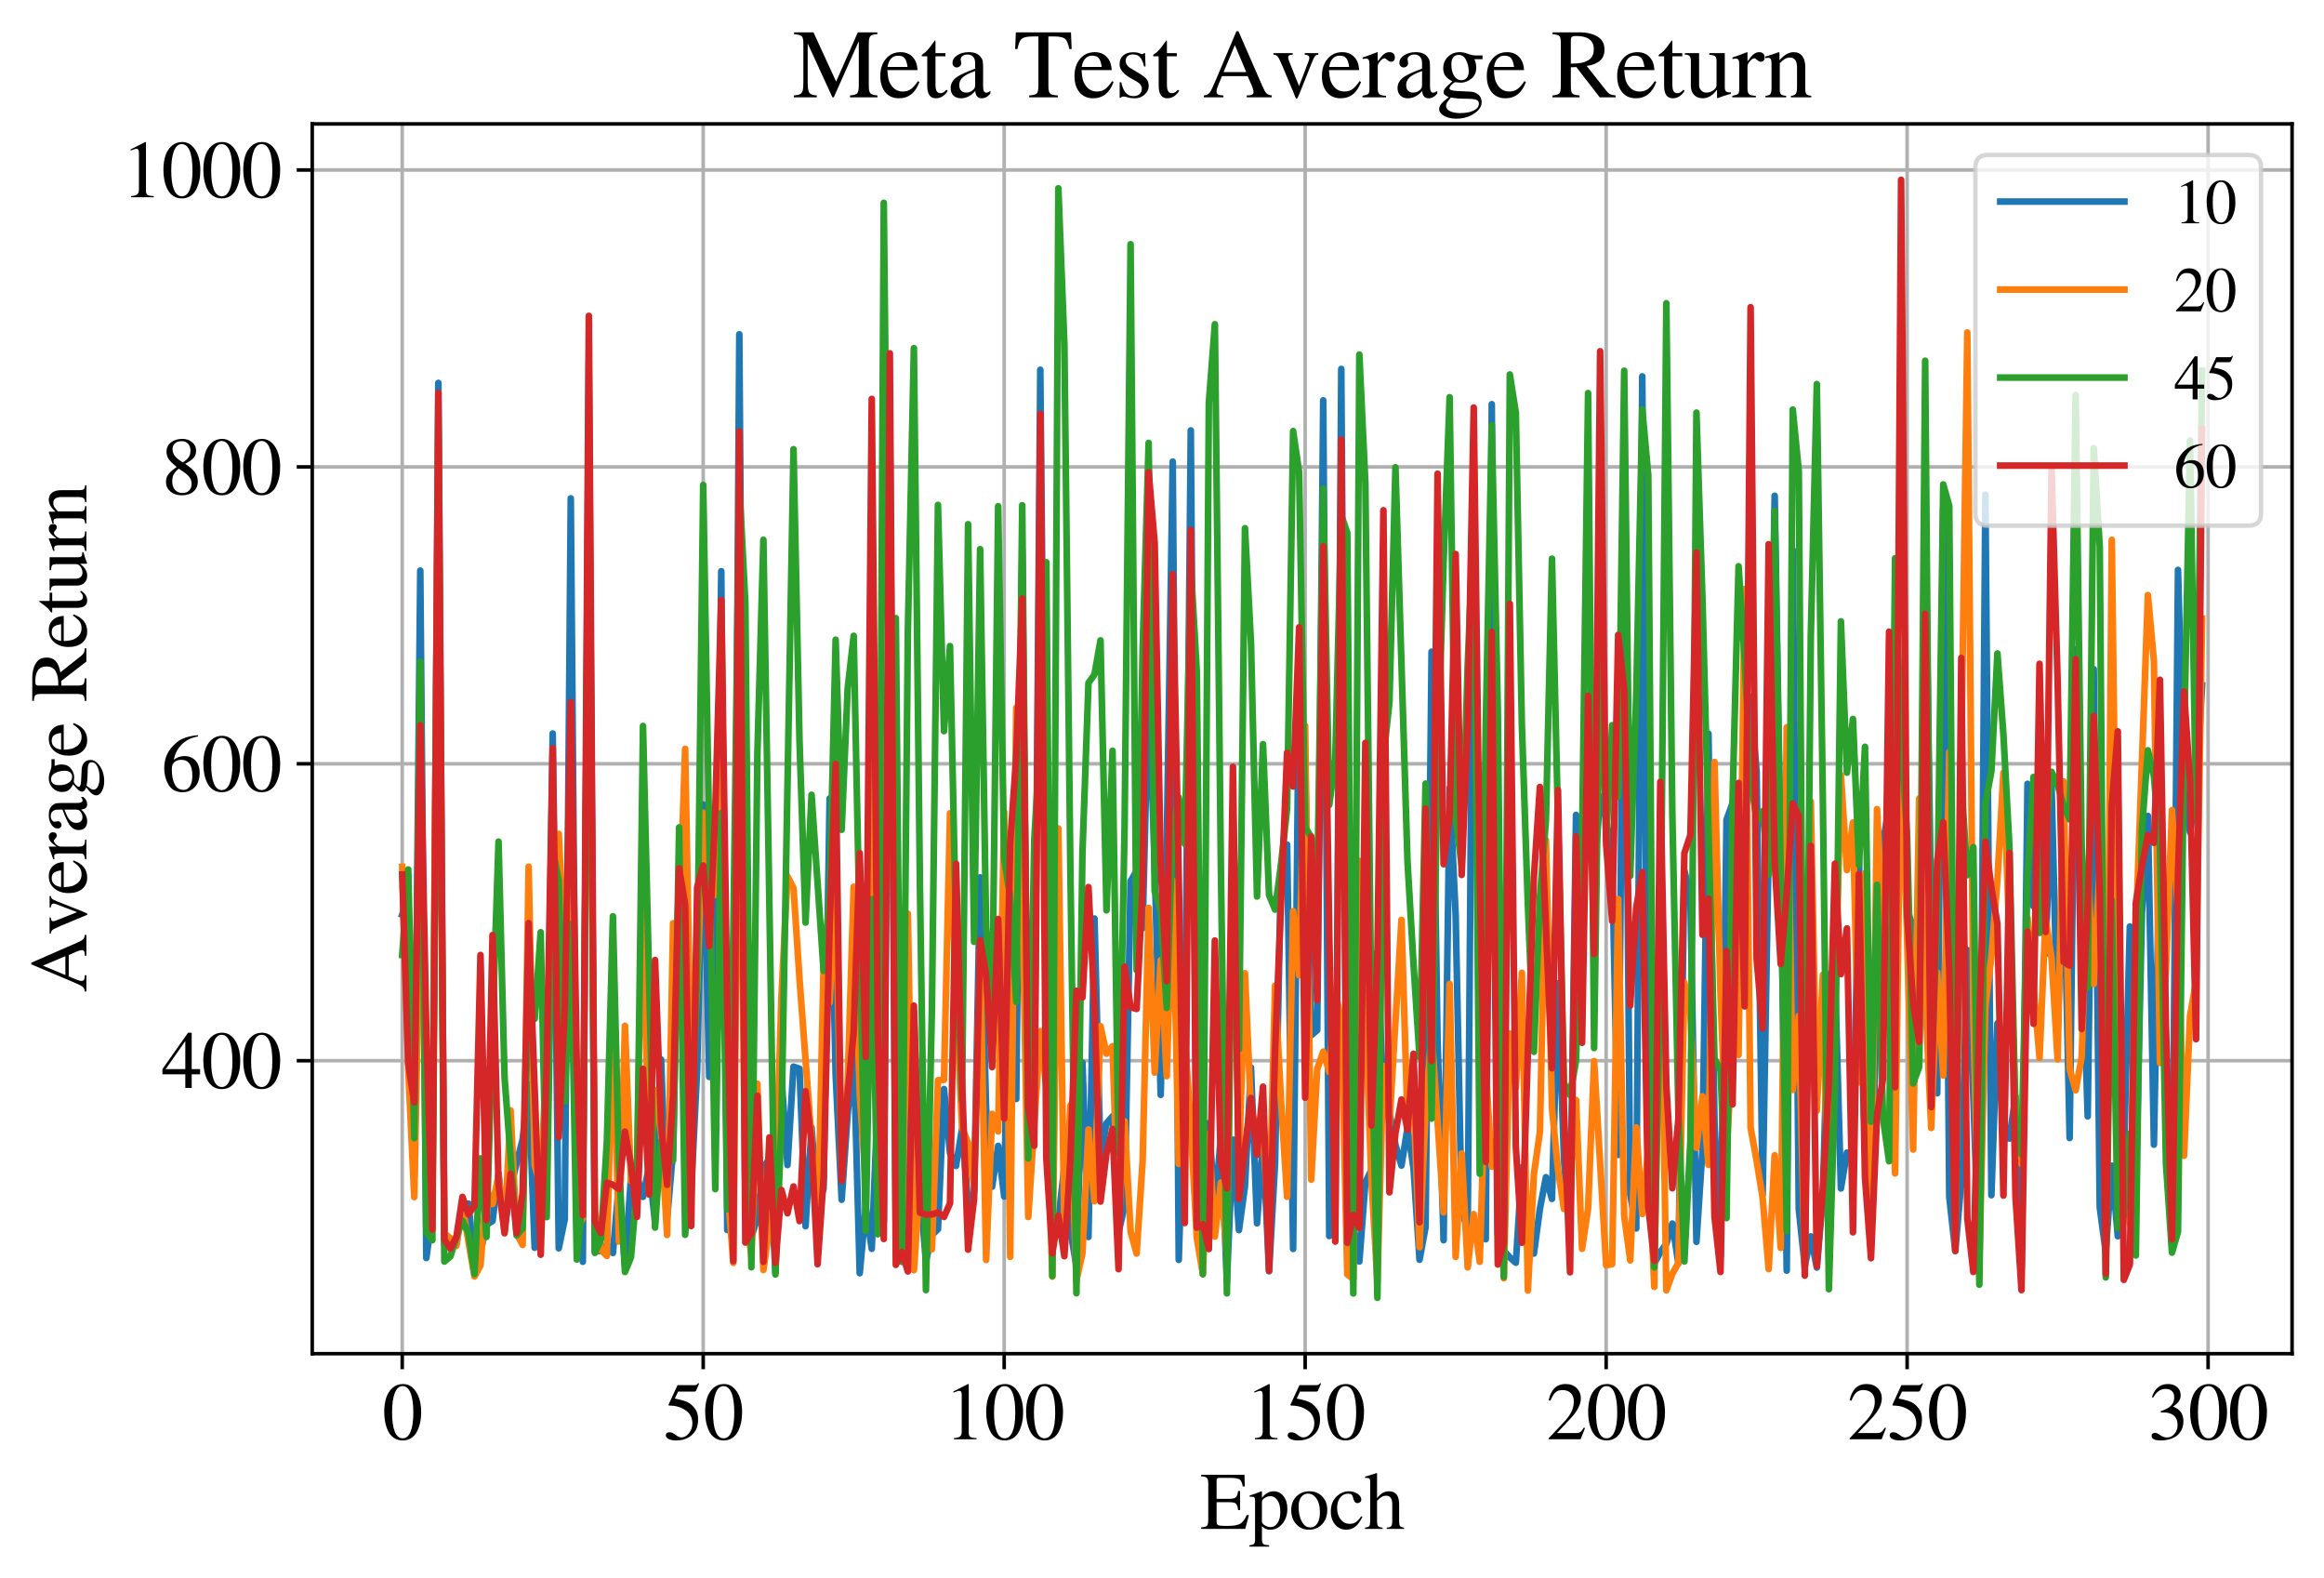 <?xml version="1.0" encoding="utf-8" standalone="no"?>
<!DOCTYPE svg PUBLIC "-//W3C//DTD SVG 1.1//EN"
  "http://www.w3.org/Graphics/SVG/1.1/DTD/svg11.dtd">
<svg xmlns:xlink="http://www.w3.org/1999/xlink" width="524pt" height="355.732pt" viewBox="0 0 524 355.732" xmlns="http://www.w3.org/2000/svg" version="1.1">
 <defs>
  <style type="text/css">*{stroke-linejoin: round; stroke-linecap: butt}</style>
 </defs>
 <g id="figure_1">
  <g id="patch_1">
   <path d="M 0 355.732 
L 524 355.732 
L 524 0 
L 0 0 
z
" style="fill: #ffffff"/>
  </g>
  <g id="axes_1">
   <g id="patch_2">
    <path d="M 70.4 305.132 
L 516.8 305.132 
L 516.8 27.932 
L 70.4 27.932 
z
" style="fill: #ffffff"/>
   </g>
   <g id="matplotlib.axis_1">
    <g id="xtick_1">
     <g id="line2d_1">
      <path d="M 90.691 305.132 
L 90.691 27.932 
" clip-path="url(#pc1d60dfe7d)" style="fill: none; stroke: #b0b0b0; stroke-width: 0.8; stroke-linecap: square"/>
     </g>
     <g id="line2d_2">
      <defs>
       <path id="mbe3753268e" d="M 0 0 
L 0 3.5 
" style="stroke: #000000; stroke-width: 0.8"/>
      </defs>
      <g>
       <use xlink:href="#mbe3753268e" x="90.691" y="305.132" style="stroke: #000000; stroke-width: 0.8"/>
      </g>
     </g>
     <g id="text_1">
      <!-- 0 -->
      <g transform="translate(86.191 324.425)scale(0.18 -0.18)">
       <defs>
        <path id="STIXGeneral-Regular-30" d="M 3046 2112 
Q 3046 1683 2963 1302 
Q 2880 922 2717 602 
Q 2554 282 2266 96 
Q 1978 -90 1600 -90 
Q 1210 -90 915 108 
Q 621 307 461 640 
Q 301 973 227 1350 
Q 154 1728 154 2150 
Q 154 2746 301 3222 
Q 448 3699 790 4012 
Q 1133 4326 1626 4326 
Q 2253 4326 2649 3712 
Q 3046 3098 3046 2112 
z
M 2432 2080 
Q 2432 3091 2217 3625 
Q 2003 4160 1587 4160 
Q 1190 4160 979 3622 
Q 768 3085 768 2106 
Q 768 1120 979 598 
Q 1190 77 1600 77 
Q 2003 77 2217 598 
Q 2432 1120 2432 2080 
z
" transform="scale(0.016)"/>
       </defs>
       <use xlink:href="#STIXGeneral-Regular-30"/>
      </g>
     </g>
    </g>
    <g id="xtick_2">
     <g id="line2d_3">
      <path d="M 158.553 305.132 
L 158.553 27.932 
" clip-path="url(#pc1d60dfe7d)" style="fill: none; stroke: #b0b0b0; stroke-width: 0.8; stroke-linecap: square"/>
     </g>
     <g id="line2d_4">
      <g>
       <use xlink:href="#mbe3753268e" x="158.553" y="305.132" style="stroke: #000000; stroke-width: 0.8"/>
      </g>
     </g>
     <g id="text_2">
      <!-- 50 -->
      <g transform="translate(149.553 324.425)scale(0.18 -0.18)">
       <defs>
        <path id="STIXGeneral-Regular-35" d="M 2803 4358 
L 2573 3814 
Q 2534 3731 2400 3731 
L 1158 3731 
L 902 3187 
Q 1606 3053 1920 2896 
Q 2234 2739 2502 2368 
Q 2726 2061 2726 1555 
Q 2726 1094 2576 780 
Q 2426 467 2099 224 
Q 1664 -90 1011 -90 
Q 646 -90 422 19 
Q 198 128 198 307 
Q 198 550 486 550 
Q 717 550 960 352 
Q 1210 147 1414 147 
Q 1747 147 2012 480 
Q 2278 813 2278 1229 
Q 2278 1843 1850 2189 
Q 1293 2637 486 2637 
Q 410 2637 410 2688 
L 416 2720 
L 1114 4237 
L 2438 4237 
Q 2547 4237 2608 4269 
Q 2669 4301 2746 4403 
L 2803 4358 
z
" transform="scale(0.016)"/>
       </defs>
       <use xlink:href="#STIXGeneral-Regular-35"/>
       <use xlink:href="#STIXGeneral-Regular-30" x="50"/>
      </g>
     </g>
    </g>
    <g id="xtick_3">
     <g id="line2d_5">
      <path d="M 226.416 305.132 
L 226.416 27.932 
" clip-path="url(#pc1d60dfe7d)" style="fill: none; stroke: #b0b0b0; stroke-width: 0.8; stroke-linecap: square"/>
     </g>
     <g id="line2d_6">
      <g>
       <use xlink:href="#mbe3753268e" x="226.416" y="305.132" style="stroke: #000000; stroke-width: 0.8"/>
      </g>
     </g>
     <g id="text_3">
      <!-- 100 -->
      <g transform="translate(212.916 324.425)scale(0.18 -0.18)">
       <defs>
        <path id="STIXGeneral-Regular-31" d="M 2522 0 
L 755 0 
L 755 96 
Q 1107 115 1235 227 
Q 1363 339 1363 608 
L 1363 3482 
Q 1363 3795 1171 3795 
Q 1082 3795 883 3718 
L 710 3654 
L 710 3744 
L 1856 4326 
L 1914 4307 
L 1914 486 
Q 1914 275 2042 185 
Q 2170 96 2522 96 
L 2522 0 
z
" transform="scale(0.016)"/>
       </defs>
       <use xlink:href="#STIXGeneral-Regular-31"/>
       <use xlink:href="#STIXGeneral-Regular-30" x="50"/>
       <use xlink:href="#STIXGeneral-Regular-30" x="100"/>
      </g>
     </g>
    </g>
    <g id="xtick_4">
     <g id="line2d_7">
      <path d="M 294.279 305.132 
L 294.279 27.932 
" clip-path="url(#pc1d60dfe7d)" style="fill: none; stroke: #b0b0b0; stroke-width: 0.8; stroke-linecap: square"/>
     </g>
     <g id="line2d_8">
      <g>
       <use xlink:href="#mbe3753268e" x="294.279" y="305.132" style="stroke: #000000; stroke-width: 0.8"/>
      </g>
     </g>
     <g id="text_4">
      <!-- 150 -->
      <g transform="translate(280.779 324.425)scale(0.18 -0.18)">
       <use xlink:href="#STIXGeneral-Regular-31"/>
       <use xlink:href="#STIXGeneral-Regular-35" x="50"/>
       <use xlink:href="#STIXGeneral-Regular-30" x="100"/>
      </g>
     </g>
    </g>
    <g id="xtick_5">
     <g id="line2d_9">
      <path d="M 362.141 305.132 
L 362.141 27.932 
" clip-path="url(#pc1d60dfe7d)" style="fill: none; stroke: #b0b0b0; stroke-width: 0.8; stroke-linecap: square"/>
     </g>
     <g id="line2d_10">
      <g>
       <use xlink:href="#mbe3753268e" x="362.141" y="305.132" style="stroke: #000000; stroke-width: 0.8"/>
      </g>
     </g>
     <g id="text_5">
      <!-- 200 -->
      <g transform="translate(348.641 324.425)scale(0.18 -0.18)">
       <defs>
        <path id="STIXGeneral-Regular-32" d="M 3034 877 
L 2688 0 
L 186 0 
L 186 77 
L 1325 1286 
Q 1773 1754 1965 2144 
Q 2157 2534 2157 2950 
Q 2157 3379 1920 3616 
Q 1683 3853 1267 3853 
Q 922 3853 720 3673 
Q 518 3494 326 3021 
L 192 3053 
Q 301 3648 630 3987 
Q 960 4326 1523 4326 
Q 2054 4326 2380 4006 
Q 2707 3686 2707 3200 
Q 2707 2477 1888 1613 
L 832 486 
L 2330 486 
Q 2541 486 2665 569 
Q 2790 653 2944 915 
L 3034 877 
z
" transform="scale(0.016)"/>
       </defs>
       <use xlink:href="#STIXGeneral-Regular-32"/>
       <use xlink:href="#STIXGeneral-Regular-30" x="50"/>
       <use xlink:href="#STIXGeneral-Regular-30" x="100"/>
      </g>
     </g>
    </g>
    <g id="xtick_6">
     <g id="line2d_11">
      <path d="M 430.004 305.132 
L 430.004 27.932 
" clip-path="url(#pc1d60dfe7d)" style="fill: none; stroke: #b0b0b0; stroke-width: 0.8; stroke-linecap: square"/>
     </g>
     <g id="line2d_12">
      <g>
       <use xlink:href="#mbe3753268e" x="430.004" y="305.132" style="stroke: #000000; stroke-width: 0.8"/>
      </g>
     </g>
     <g id="text_6">
      <!-- 250 -->
      <g transform="translate(416.504 324.425)scale(0.18 -0.18)">
       <use xlink:href="#STIXGeneral-Regular-32"/>
       <use xlink:href="#STIXGeneral-Regular-35" x="50"/>
       <use xlink:href="#STIXGeneral-Regular-30" x="100"/>
      </g>
     </g>
    </g>
    <g id="xtick_7">
     <g id="line2d_13">
      <path d="M 497.866 305.132 
L 497.866 27.932 
" clip-path="url(#pc1d60dfe7d)" style="fill: none; stroke: #b0b0b0; stroke-width: 0.8; stroke-linecap: square"/>
     </g>
     <g id="line2d_14">
      <g>
       <use xlink:href="#mbe3753268e" x="497.866" y="305.132" style="stroke: #000000; stroke-width: 0.8"/>
      </g>
     </g>
     <g id="text_7">
      <!-- 300 -->
      <g transform="translate(484.366 324.425)scale(0.18 -0.18)">
       <defs>
        <path id="STIXGeneral-Regular-33" d="M 390 3264 
L 288 3290 
Q 435 3770 748 4048 
Q 1062 4326 1542 4326 
Q 1990 4326 2265 4083 
Q 2541 3840 2541 3450 
Q 2541 2925 1946 2566 
Q 2298 2413 2477 2227 
Q 2758 1914 2758 1402 
Q 2758 890 2464 506 
Q 2246 211 1840 60 
Q 1434 -90 979 -90 
Q 262 -90 262 275 
Q 262 378 339 442 
Q 416 506 525 506 
Q 685 506 915 339 
Q 1197 141 1466 141 
Q 1818 141 2058 425 
Q 2298 710 2298 1120 
Q 2298 1856 1632 2048 
Q 1434 2112 979 2112 
L 979 2202 
Q 1338 2323 1517 2432 
Q 2035 2726 2035 3290 
Q 2035 3610 1852 3776 
Q 1670 3942 1344 3942 
Q 768 3942 390 3264 
z
" transform="scale(0.016)"/>
       </defs>
       <use xlink:href="#STIXGeneral-Regular-33"/>
       <use xlink:href="#STIXGeneral-Regular-30" x="50"/>
       <use xlink:href="#STIXGeneral-Regular-30" x="100"/>
      </g>
     </g>
    </g>
    <g id="text_8">
     <!-- Epoch -->
     <g transform="translate(270.605 344.625)scale(0.18 -0.18)">
      <defs>
       <path id="STIXGeneral-Regular-45" d="M 3821 1082 
L 3526 0 
L 77 0 
L 77 122 
Q 442 147 538 252 
Q 634 358 634 730 
L 634 3520 
Q 634 3878 534 3987 
Q 435 4096 77 4115 
L 77 4237 
L 3469 4237 
L 3494 3322 
L 3334 3322 
Q 3264 3750 3085 3872 
Q 2906 3994 2349 3994 
L 1510 3994 
Q 1370 3994 1328 3952 
Q 1286 3910 1286 3763 
L 1286 2355 
L 2253 2355 
Q 2656 2355 2787 2470 
Q 2918 2586 2976 2970 
L 3123 2970 
L 3123 1472 
L 2976 1472 
Q 2918 1875 2790 1984 
Q 2662 2093 2253 2093 
L 1286 2093 
L 1286 538 
Q 1286 346 1420 291 
Q 1555 237 1933 237 
L 2163 237 
Q 2848 237 3136 403 
Q 3424 570 3642 1082 
L 3821 1082 
z
" transform="scale(0.016)"/>
       <path id="STIXGeneral-Regular-70" d="M 1018 2931 
L 1018 2438 
Q 1421 2944 1939 2944 
Q 2406 2944 2707 2560 
Q 3008 2176 3008 1581 
Q 3008 883 2621 409 
Q 2234 -64 1664 -64 
Q 1466 -64 1328 -6 
Q 1190 51 1018 211 
L 1018 -794 
Q 1018 -1094 1120 -1180 
Q 1222 -1267 1581 -1274 
L 1581 -1389 
L 32 -1389 
L 32 -1280 
Q 314 -1254 397 -1171 
Q 480 -1088 480 -838 
L 480 2157 
Q 480 2381 429 2451 
Q 378 2522 218 2522 
Q 115 2522 58 2515 
L 58 2618 
Q 506 2752 979 2944 
L 1018 2931 
z
M 1018 2138 
L 1018 563 
Q 1018 422 1238 281 
Q 1459 141 1683 141 
Q 2029 141 2243 467 
Q 2458 794 2458 1325 
Q 2458 1888 2243 2224 
Q 2029 2560 1670 2560 
Q 1446 2560 1232 2419 
Q 1018 2278 1018 2138 
z
" transform="scale(0.016)"/>
       <path id="STIXGeneral-Regular-6f" d="M 3008 1478 
Q 3008 806 2608 371 
Q 2208 -64 1568 -64 
Q 979 -64 582 368 
Q 186 800 186 1459 
Q 186 2125 582 2534 
Q 979 2944 1626 2944 
Q 2221 2944 2614 2537 
Q 3008 2131 3008 1478 
z
M 2432 1306 
Q 2432 2035 2112 2445 
Q 1856 2765 1504 2765 
Q 1171 2765 966 2493 
Q 762 2221 762 1747 
Q 762 928 1101 435 
Q 1318 115 1677 115 
Q 2029 115 2230 432 
Q 2432 749 2432 1306 
z
" transform="scale(0.016)"/>
       <path id="STIXGeneral-Regular-63" d="M 2547 998 
L 2637 941 
Q 2362 403 2112 205 
Q 1786 -64 1376 -64 
Q 845 -64 502 336 
Q 160 736 160 1357 
Q 160 2170 698 2618 
Q 1094 2944 1562 2944 
Q 1965 2944 2256 2749 
Q 2547 2554 2547 2285 
Q 2547 2176 2457 2096 
Q 2368 2016 2246 2016 
Q 2022 2016 1939 2310 
L 1901 2451 
Q 1850 2630 1773 2694 
Q 1696 2758 1523 2758 
Q 1133 2758 893 2451 
Q 653 2144 653 1645 
Q 653 1094 928 745 
Q 1203 397 1645 397 
Q 1920 397 2118 528 
Q 2317 659 2547 998 
z
" transform="scale(0.016)"/>
       <path id="STIXGeneral-Regular-68" d="M 3117 0 
L 1760 0 
L 1760 96 
Q 2042 128 2118 224 
Q 2195 320 2195 653 
L 2195 1920 
Q 2195 2598 1722 2598 
Q 1530 2598 1370 2508 
Q 1210 2419 1005 2195 
L 1005 653 
Q 1005 320 1081 224 
Q 1158 128 1440 96 
L 1440 0 
L 58 0 
L 58 96 
Q 333 134 400 224 
Q 467 314 467 653 
L 467 3667 
Q 467 3872 406 3933 
Q 346 3994 141 3994 
Q 83 3994 64 3987 
L 64 4090 
L 237 4141 
Q 730 4288 973 4371 
L 1005 4352 
L 1005 2406 
Q 1229 2694 1446 2819 
Q 1664 2944 1946 2944 
Q 2733 2944 2733 1926 
L 2733 653 
Q 2733 320 2793 233 
Q 2854 147 3117 96 
L 3117 0 
z
" transform="scale(0.016)"/>
      </defs>
      <use xlink:href="#STIXGeneral-Regular-45"/>
      <use xlink:href="#STIXGeneral-Regular-70" x="61.1"/>
      <use xlink:href="#STIXGeneral-Regular-6f" x="111.1"/>
      <use xlink:href="#STIXGeneral-Regular-63" x="161.1"/>
      <use xlink:href="#STIXGeneral-Regular-68" x="205.5"/>
     </g>
    </g>
   </g>
   <g id="matplotlib.axis_2">
    <g id="ytick_1">
     <g id="line2d_15">
      <path d="M 70.4 239.088 
L 516.8 239.088 
" clip-path="url(#pc1d60dfe7d)" style="fill: none; stroke: #b0b0b0; stroke-width: 0.8; stroke-linecap: square"/>
     </g>
     <g id="line2d_16">
      <defs>
       <path id="m5d19a77ab9" d="M 0 0 
L -3.5 0 
" style="stroke: #000000; stroke-width: 0.8"/>
      </defs>
      <g>
       <use xlink:href="#m5d19a77ab9" x="70.4" y="239.088" style="stroke: #000000; stroke-width: 0.8"/>
      </g>
     </g>
     <g id="text_9">
      <!-- 400 -->
      <g transform="translate(36.4 245.235)scale(0.18 -0.18)">
       <defs>
        <path id="STIXGeneral-Regular-34" d="M 3027 1069 
L 2368 1069 
L 2368 0 
L 1869 0 
L 1869 1069 
L 77 1069 
L 77 1478 
L 2086 4326 
L 2368 4326 
L 2368 1478 
L 3027 1478 
L 3027 1069 
z
M 1869 1478 
L 1869 3674 
L 333 1478 
L 1869 1478 
z
" transform="scale(0.016)"/>
       </defs>
       <use xlink:href="#STIXGeneral-Regular-34"/>
       <use xlink:href="#STIXGeneral-Regular-30" x="50"/>
       <use xlink:href="#STIXGeneral-Regular-30" x="100"/>
      </g>
     </g>
    </g>
    <g id="ytick_2">
     <g id="line2d_17">
      <path d="M 70.4 172.164 
L 516.8 172.164 
" clip-path="url(#pc1d60dfe7d)" style="fill: none; stroke: #b0b0b0; stroke-width: 0.8; stroke-linecap: square"/>
     </g>
     <g id="line2d_18">
      <g>
       <use xlink:href="#m5d19a77ab9" x="70.4" y="172.164" style="stroke: #000000; stroke-width: 0.8"/>
      </g>
     </g>
     <g id="text_10">
      <!-- 600 -->
      <g transform="translate(36.4 178.311)scale(0.18 -0.18)">
       <defs>
        <path id="STIXGeneral-Regular-36" d="M 2854 4378 
L 2867 4275 
Q 2112 4154 1606 3664 
Q 1101 3174 973 2451 
Q 1344 2739 1786 2739 
Q 2349 2739 2672 2380 
Q 2995 2022 2995 1402 
Q 2995 774 2669 378 
Q 2291 -90 1651 -90 
Q 870 -90 518 557 
Q 218 1107 218 1786 
Q 218 2835 915 3552 
Q 1312 3962 1731 4131 
Q 2150 4301 2854 4378 
z
M 2419 1203 
Q 2419 2445 1555 2445 
Q 1235 2445 1024 2275 
Q 813 2106 813 1702 
Q 813 954 1046 522 
Q 1280 90 1722 90 
Q 2061 90 2240 394 
Q 2419 698 2419 1203 
z
" transform="scale(0.016)"/>
       </defs>
       <use xlink:href="#STIXGeneral-Regular-36"/>
       <use xlink:href="#STIXGeneral-Regular-30" x="50"/>
       <use xlink:href="#STIXGeneral-Regular-30" x="100"/>
      </g>
     </g>
    </g>
    <g id="ytick_3">
     <g id="line2d_19">
      <path d="M 70.4 105.241 
L 516.8 105.241 
" clip-path="url(#pc1d60dfe7d)" style="fill: none; stroke: #b0b0b0; stroke-width: 0.8; stroke-linecap: square"/>
     </g>
     <g id="line2d_20">
      <g>
       <use xlink:href="#m5d19a77ab9" x="70.4" y="105.241" style="stroke: #000000; stroke-width: 0.8"/>
      </g>
     </g>
     <g id="text_11">
      <!-- 800 -->
      <g transform="translate(36.4 111.387)scale(0.18 -0.18)">
       <defs>
        <path id="STIXGeneral-Regular-38" d="M 2848 992 
Q 2848 499 2505 204 
Q 2163 -90 1587 -90 
Q 1050 -90 704 204 
Q 358 499 358 954 
Q 358 1293 524 1533 
Q 691 1773 1190 2125 
Q 710 2522 553 2765 
Q 397 3008 397 3328 
Q 397 3782 745 4054 
Q 1094 4326 1638 4326 
Q 2106 4326 2410 4060 
Q 2714 3795 2714 3411 
Q 2714 3059 2531 2848 
Q 2349 2637 1856 2374 
Q 2432 1990 2640 1689 
Q 2848 1389 2848 992 
z
M 2272 3411 
Q 2272 3744 2086 3945 
Q 1901 4147 1574 4147 
Q 1248 4147 1059 3977 
Q 870 3808 870 3513 
Q 870 3219 1059 2979 
Q 1248 2739 1670 2490 
Q 1997 2682 2134 2896 
Q 2272 3110 2272 3411 
z
M 1734 1741 
L 1357 1997 
Q 1075 1766 960 1545 
Q 845 1325 845 1011 
Q 845 576 1065 333 
Q 1286 90 1658 90 
Q 1971 90 2166 285 
Q 2362 480 2362 794 
Q 2362 1082 2214 1299 
Q 2067 1517 1734 1741 
z
" transform="scale(0.016)"/>
       </defs>
       <use xlink:href="#STIXGeneral-Regular-38"/>
       <use xlink:href="#STIXGeneral-Regular-30" x="50"/>
       <use xlink:href="#STIXGeneral-Regular-30" x="100"/>
      </g>
     </g>
    </g>
    <g id="ytick_4">
     <g id="line2d_21">
      <path d="M 70.4 38.317 
L 516.8 38.317 
" clip-path="url(#pc1d60dfe7d)" style="fill: none; stroke: #b0b0b0; stroke-width: 0.8; stroke-linecap: square"/>
     </g>
     <g id="line2d_22">
      <g>
       <use xlink:href="#m5d19a77ab9" x="70.4" y="38.317" style="stroke: #000000; stroke-width: 0.8"/>
      </g>
     </g>
     <g id="text_12">
      <!-- 1000 -->
      <g transform="translate(27.4 44.464)scale(0.18 -0.18)">
       <use xlink:href="#STIXGeneral-Regular-31"/>
       <use xlink:href="#STIXGeneral-Regular-30" x="50"/>
       <use xlink:href="#STIXGeneral-Regular-30" x="100"/>
       <use xlink:href="#STIXGeneral-Regular-30" x="150"/>
      </g>
     </g>
    </g>
    <g id="text_13">
     <!-- Average Return -->
     <g transform="translate(19.477 223.765)rotate(-90)scale(0.18 -0.18)">
      <defs>
       <path id="STIXGeneral-Regular-41" d="M 4525 0 
L 2893 0 
L 2893 122 
Q 3149 122 3245 179 
Q 3334 224 3334 333 
Q 3334 499 3213 781 
L 2950 1382 
L 1274 1382 
L 979 653 
Q 922 506 922 384 
Q 922 237 1027 179 
Q 1133 122 1370 122 
L 1370 0 
L 96 0 
L 96 122 
Q 365 147 486 316 
Q 608 486 902 1190 
L 2221 4314 
L 2349 4314 
L 3923 710 
Q 4064 378 4176 262 
Q 4288 147 4525 122 
L 4525 0 
z
M 2861 1645 
L 2118 3405 
L 1382 1645 
L 2861 1645 
z
" transform="scale(0.016)"/>
       <path id="STIXGeneral-Regular-76" d="M 3053 2880 
L 3053 2784 
Q 2906 2771 2835 2688 
Q 2765 2605 2637 2285 
L 1818 230 
Q 1690 -90 1638 -90 
Q 1587 -90 1523 77 
Q 1510 96 1497 141 
Q 1485 186 1472 211 
L 704 2048 
Q 499 2534 403 2652 
Q 307 2771 122 2784 
L 122 2880 
L 1376 2880 
L 1376 2784 
Q 1210 2771 1146 2732 
Q 1082 2694 1082 2611 
Q 1082 2509 1139 2368 
L 1792 730 
L 2426 2387 
Q 2464 2483 2464 2579 
Q 2464 2758 2163 2784 
L 2163 2880 
L 3053 2880 
z
" transform="scale(0.016)"/>
       <path id="STIXGeneral-Regular-65" d="M 2611 1050 
L 2714 1005 
Q 2330 -64 1376 -64 
Q 813 -64 486 329 
Q 160 723 160 1389 
Q 160 2074 525 2509 
Q 890 2944 1485 2944 
Q 2061 2944 2374 2502 
Q 2560 2246 2592 1773 
L 621 1773 
Q 646 1370 700 1158 
Q 755 947 915 730 
Q 1184 378 1626 378 
Q 1939 378 2153 531 
Q 2368 685 2611 1050 
z
M 634 1978 
L 1939 1978 
Q 1882 2381 1750 2547 
Q 1619 2714 1312 2714 
Q 1043 2714 864 2525 
Q 685 2336 634 1978 
z
" transform="scale(0.016)"/>
       <path id="STIXGeneral-Regular-72" d="M 1024 2931 
L 1024 2342 
Q 1267 2688 1430 2816 
Q 1594 2944 1792 2944 
Q 1958 2944 2051 2854 
Q 2144 2765 2144 2605 
Q 2144 2470 2077 2393 
Q 2010 2317 1894 2317 
Q 1773 2317 1638 2445 
Q 1536 2541 1472 2541 
Q 1338 2541 1181 2355 
Q 1024 2170 1024 2016 
L 1024 576 
Q 1024 301 1133 205 
Q 1242 109 1568 96 
L 1568 0 
L 32 0 
L 32 96 
Q 339 154 412 224 
Q 486 294 486 538 
L 486 2138 
Q 486 2349 438 2435 
Q 390 2522 269 2522 
Q 166 2522 45 2496 
L 45 2598 
Q 448 2726 992 2944 
L 1024 2931 
z
" transform="scale(0.016)"/>
       <path id="STIXGeneral-Regular-61" d="M 2829 422 
L 2829 243 
Q 2586 -64 2253 -64 
Q 1888 -64 1843 403 
L 1837 403 
Q 1427 -64 909 -64 
Q 608 -64 422 112 
Q 237 288 237 602 
Q 237 1050 685 1350 
Q 992 1555 1837 1869 
L 1837 2214 
Q 1837 2502 1699 2646 
Q 1562 2790 1338 2790 
Q 1146 2790 1018 2697 
Q 890 2605 890 2477 
Q 890 2419 909 2348 
Q 928 2278 928 2208 
Q 928 2112 841 2029 
Q 755 1946 634 1946 
Q 525 1946 441 2029 
Q 358 2112 358 2240 
Q 358 2547 685 2752 
Q 986 2944 1421 2944 
Q 1939 2944 2176 2656 
Q 2291 2522 2323 2384 
Q 2355 2246 2355 1946 
L 2355 723 
Q 2355 301 2554 301 
Q 2682 301 2829 422 
z
M 1837 813 
L 1837 1715 
Q 1248 1510 1018 1293 
Q 800 1094 800 800 
Q 800 557 921 432 
Q 1043 307 1242 307 
Q 1453 307 1613 410 
Q 1747 506 1792 589 
Q 1837 672 1837 813 
z
" transform="scale(0.016)"/>
       <path id="STIXGeneral-Regular-67" d="M 3008 2483 
L 2477 2483 
Q 2598 2208 2598 1946 
Q 2598 1453 2265 1203 
Q 1933 954 1600 954 
Q 1530 954 1357 973 
L 1235 986 
Q 1107 947 979 812 
Q 851 678 851 582 
Q 851 435 1350 410 
L 2176 371 
Q 2528 358 2739 172 
Q 2950 -13 2950 -314 
Q 2950 -685 2566 -986 
Q 2035 -1395 1286 -1395 
Q 826 -1395 502 -1212 
Q 179 -1030 179 -774 
Q 179 -595 320 -419 
Q 461 -243 806 6 
Q 602 102 534 172 
Q 467 243 467 346 
Q 467 531 762 787 
Q 909 915 1037 1043 
Q 717 1203 579 1401 
Q 442 1600 442 1901 
Q 442 2336 752 2640 
Q 1062 2944 1510 2944 
Q 1766 2944 2022 2848 
L 2163 2797 
Q 2349 2733 2515 2733 
L 3008 2733 
L 3008 2483 
z
M 973 2163 
L 973 2144 
Q 973 1683 1155 1398 
Q 1338 1114 1632 1114 
Q 1850 1114 1978 1270 
Q 2106 1427 2106 1690 
Q 2106 2112 1914 2464 
Q 1754 2765 1446 2765 
Q 1222 2765 1097 2605 
Q 973 2445 973 2163 
z
M 2771 -410 
Q 2771 -230 2595 -163 
Q 2419 -96 1978 -96 
Q 1344 -96 941 -13 
Q 749 -243 688 -348 
Q 627 -454 627 -563 
Q 627 -774 880 -902 
Q 1133 -1030 1555 -1030 
Q 2099 -1030 2435 -860 
Q 2771 -691 2771 -410 
z
" transform="scale(0.016)"/>
       <path id="STIXGeneral-Regular-20" transform="scale(0.016)"/>
       <path id="STIXGeneral-Regular-52" d="M 4224 0 
L 3187 0 
L 1664 1971 
L 1306 1958 
L 1306 717 
Q 1306 352 1405 249 
Q 1504 147 1875 122 
L 1875 0 
L 109 0 
L 109 122 
Q 474 154 563 262 
Q 653 371 653 794 
L 653 3526 
Q 653 3885 563 3987 
Q 474 4090 109 4115 
L 109 4237 
L 1850 4237 
Q 2726 4237 3187 3859 
Q 3501 3603 3501 3091 
Q 3501 2221 2342 2042 
L 3622 422 
Q 3757 256 3878 198 
Q 4000 141 4224 122 
L 4224 0 
z
M 1306 3731 
L 1306 2195 
Q 1766 2202 1990 2246 
Q 2214 2291 2438 2413 
Q 2803 2618 2803 3142 
Q 2803 4000 1632 4000 
Q 1459 4000 1382 3945 
Q 1306 3891 1306 3731 
z
" transform="scale(0.016)"/>
       <path id="STIXGeneral-Regular-74" d="M 1702 493 
L 1786 422 
Q 1478 -64 1011 -64 
Q 448 -64 448 749 
L 448 2675 
L 109 2675 
Q 83 2694 83 2720 
Q 83 2771 192 2842 
Q 435 2982 813 3526 
Q 826 3546 874 3606 
Q 922 3667 941 3706 
Q 986 3706 986 3622 
L 986 2880 
L 1632 2880 
L 1632 2675 
L 986 2675 
L 986 845 
Q 986 538 1062 403 
Q 1139 269 1318 269 
Q 1510 269 1702 493 
z
" transform="scale(0.016)"/>
       <path id="STIXGeneral-Regular-75" d="M 3072 320 
L 3072 230 
Q 2573 96 2195 -58 
L 2163 -38 
L 2163 486 
L 2150 486 
Q 1747 -64 1235 -64 
Q 870 -64 662 160 
Q 454 384 454 755 
L 454 2362 
Q 454 2598 371 2688 
Q 288 2778 58 2790 
L 58 2880 
L 992 2880 
L 992 813 
Q 992 595 1123 451 
Q 1254 307 1446 307 
Q 1760 307 1984 506 
Q 2067 582 2099 649 
Q 2131 717 2131 877 
L 2131 2355 
Q 2131 2605 2041 2678 
Q 1952 2752 1658 2771 
L 1658 2880 
L 2669 2880 
L 2669 685 
Q 2669 461 2742 390 
Q 2816 320 3034 320 
L 3072 320 
z
" transform="scale(0.016)"/>
       <path id="STIXGeneral-Regular-6e" d="M 3104 0 
L 1773 0 
L 1779 96 
Q 2016 115 2096 233 
Q 2176 352 2176 672 
L 2176 1946 
Q 2176 2592 1709 2592 
Q 1549 2592 1408 2515 
Q 1267 2438 1050 2227 
L 1050 461 
Q 1050 269 1136 192 
Q 1222 115 1466 96 
L 1466 0 
L 115 0 
L 115 96 
Q 358 115 435 214 
Q 512 314 512 602 
L 512 2157 
Q 512 2394 467 2483 
Q 422 2573 288 2573 
Q 160 2573 102 2547 
L 102 2656 
Q 550 2784 979 2944 
L 1030 2925 
L 1030 2426 
L 1037 2426 
Q 1491 2944 1958 2944 
Q 2323 2944 2518 2688 
Q 2714 2432 2714 1958 
L 2714 544 
Q 2714 288 2790 205 
Q 2867 122 3104 96 
L 3104 0 
z
" transform="scale(0.016)"/>
      </defs>
      <use xlink:href="#STIXGeneral-Regular-41"/>
      <use xlink:href="#STIXGeneral-Regular-76" x="72.2"/>
      <use xlink:href="#STIXGeneral-Regular-65" x="122.2"/>
      <use xlink:href="#STIXGeneral-Regular-72" x="166.6"/>
      <use xlink:href="#STIXGeneral-Regular-61" x="199.9"/>
      <use xlink:href="#STIXGeneral-Regular-67" x="244.3"/>
      <use xlink:href="#STIXGeneral-Regular-65" x="294.3"/>
      <use xlink:href="#STIXGeneral-Regular-20" x="338.7"/>
      <use xlink:href="#STIXGeneral-Regular-52" x="363.7"/>
      <use xlink:href="#STIXGeneral-Regular-65" x="430.4"/>
      <use xlink:href="#STIXGeneral-Regular-74" x="474.8"/>
      <use xlink:href="#STIXGeneral-Regular-75" x="502.6"/>
      <use xlink:href="#STIXGeneral-Regular-72" x="552.6"/>
      <use xlink:href="#STIXGeneral-Regular-6e" x="585.9"/>
     </g>
    </g>
   </g>
   <g id="line2d_23">
    <path d="M 90.691 206.153 
L 92.048 202.037 
L 93.405 265.171 
L 94.763 128.612 
L 96.12 283.563 
L 97.477 273.651 
L 98.834 86.31 
L 100.192 280.538 
L 101.549 279.779 
L 102.906 280.431 
L 104.263 271.614 
L 105.621 271.291 
L 106.978 285.141 
L 108.335 282.334 
L 109.692 276.076 
L 111.05 275.219 
L 112.407 264.521 
L 113.764 276.971 
L 115.121 267.625 
L 117.836 256.852 
L 119.193 244.44 
L 120.55 281.253 
L 121.908 267.523 
L 123.265 257.411 
L 124.622 165.333 
L 125.979 281.372 
L 127.337 274.839 
L 128.694 112.332 
L 130.051 275.636 
L 131.408 284.407 
L 132.766 81.642 
L 134.123 282.059 
L 135.48 281.979 
L 136.837 280.456 
L 138.195 282.432 
L 139.552 266.729 
L 140.909 285.219 
L 142.266 265.517 
L 143.624 265.244 
L 144.981 269.788 
L 146.338 262.972 
L 147.695 275.472 
L 149.053 238.812 
L 150.41 274.784 
L 151.767 259.21 
L 153.124 194.664 
L 154.482 200.166 
L 155.839 268.489 
L 157.196 240.93 
L 158.553 181.347 
L 159.911 242.732 
L 161.268 234.788 
L 162.625 128.76 
L 163.982 277.252 
L 165.34 272.461 
L 166.697 75.354 
L 168.054 272.745 
L 169.411 278.875 
L 170.769 274.456 
L 172.126 263.132 
L 173.483 261.242 
L 174.84 286.841 
L 176.198 242.655 
L 177.555 262.61 
L 178.912 240.431 
L 180.27 240.906 
L 181.627 276.394 
L 182.984 254.132 
L 184.341 271.723 
L 185.699 267.931 
L 187.056 179.978 
L 188.413 242.128 
L 189.77 270.434 
L 191.128 251.06 
L 192.485 236.797 
L 193.842 286.997 
L 195.199 272.211 
L 196.557 281.484 
L 197.914 247.91 
L 199.271 275.23 
L 200.628 93.239 
L 201.986 278.613 
L 203.343 281.425 
L 204.7 244.673 
L 206.057 228.168 
L 207.415 268.154 
L 208.772 284.248 
L 210.129 278.342 
L 211.486 277.077 
L 212.844 245.479 
L 214.201 259.879 
L 215.558 262.804 
L 216.915 254.442 
L 218.273 271.446 
L 219.63 268.773 
L 220.987 197.767 
L 222.344 249.982 
L 223.702 267.479 
L 225.059 258.292 
L 226.416 269.702 
L 227.773 196.088 
L 229.131 247.719 
L 230.488 123.842 
L 231.845 266.668 
L 233.202 250.286 
L 234.56 83.348 
L 235.917 225.598 
L 237.274 277.457 
L 238.631 275.137 
L 239.989 262.845 
L 241.346 277.306 
L 242.703 285.477 
L 244.06 239.517 
L 245.418 278.823 
L 246.775 207.041 
L 248.132 260.675 
L 249.489 253.191 
L 250.847 251.626 
L 252.204 277.789 
L 253.561 271.878 
L 254.918 198.625 
L 256.276 196.295 
L 257.633 209.226 
L 258.99 153.863 
L 260.347 194.677 
L 261.705 246.79 
L 263.062 190.547 
L 264.419 104.052 
L 265.776 283.989 
L 267.134 239.621 
L 268.491 97.028 
L 269.848 272.307 
L 271.205 283.17 
L 272.563 253.139 
L 273.92 272.571 
L 275.277 256.068 
L 276.634 288.81 
L 277.992 256.883 
L 279.349 277.274 
L 280.706 267.358 
L 282.063 240.616 
L 283.421 275.743 
L 284.778 257.265 
L 286.135 286.541 
L 287.492 262.269 
L 288.85 195.043 
L 290.207 190.375 
L 291.564 281.513 
L 292.921 147.835 
L 294.279 173.331 
L 295.636 233.356 
L 296.993 232.209 
L 298.35 90.242 
L 299.708 278.609 
L 301.065 277.713 
L 302.422 83.16 
L 303.779 282.197 
L 305.137 276.003 
L 306.494 284.351 
L 307.851 266.55 
L 309.208 263.7 
L 310.566 214.629 
L 311.923 247.997 
L 313.28 250.683 
L 314.637 258.08 
L 315.995 262.727 
L 317.352 254.279 
L 318.709 263.297 
L 320.066 283.953 
L 321.424 276.609 
L 322.781 146.909 
L 324.138 234.787 
L 325.495 279.556 
L 326.853 177.594 
L 328.21 206.245 
L 329.567 272.798 
L 330.924 277.244 
L 332.282 103.179 
L 333.639 219.143 
L 334.996 279.332 
L 336.353 91.108 
L 337.711 278.264 
L 339.068 281.894 
L 340.425 283.437 
L 341.782 284.631 
L 343.14 263.134 
L 344.497 281.262 
L 345.854 282.551 
L 347.211 272.434 
L 348.569 265.345 
L 349.926 270.24 
L 351.283 221.635 
L 352.64 261.49 
L 353.998 278.471 
L 355.355 183.687 
L 356.712 207.781 
L 358.069 179.879 
L 359.427 197.762 
L 360.784 179.466 
L 362.141 184.421 
L 363.498 194.014 
L 364.856 260.317 
L 366.213 115.269 
L 367.57 269.204 
L 368.927 276.901 
L 370.285 84.835 
L 371.642 264.487 
L 372.999 284.838 
L 374.356 282.244 
L 375.714 280.351 
L 377.071 275.804 
L 378.428 284.785 
L 379.785 196.218 
L 381.143 202.014 
L 382.5 279.913 
L 383.857 259.104 
L 385.214 165.366 
L 386.572 252.872 
L 387.929 283.16 
L 389.286 184.785 
L 390.643 181.026 
L 392.001 189.102 
L 393.358 195.989 
L 394.715 157.114 
L 396.072 174.076 
L 397.43 269.293 
L 400.144 111.746 
L 401.501 193.083 
L 402.859 286.415 
L 404.216 123.936 
L 405.573 272.454 
L 406.93 285.45 
L 408.288 278.69 
L 409.645 285.713 
L 411.002 269.803 
L 412.36 219.652 
L 413.717 219.069 
L 415.074 267.885 
L 416.431 259.814 
L 417.789 261.269 
L 419.146 193.189 
L 420.503 259.668 
L 421.86 275.931 
L 423.218 223.889 
L 424.575 189.954 
L 425.932 181.741 
L 427.289 230.63 
L 428.647 173.474 
L 430.004 204.888 
L 431.361 209.16 
L 432.718 239.773 
L 434.076 116.508 
L 435.433 206.752 
L 436.79 246.426 
L 438.147 114.613 
L 439.505 269.771 
L 440.862 281.987 
L 442.219 266.244 
L 443.576 214.136 
L 444.934 247.302 
L 446.291 286.843 
L 447.648 111.509 
L 449.005 269.418 
L 450.363 230.679 
L 451.72 256.088 
L 453.077 256.649 
L 454.434 247.062 
L 455.792 285.771 
L 457.149 176.685 
L 458.506 204.314 
L 459.863 182.794 
L 461.221 214.999 
L 462.578 177.421 
L 463.935 232.042 
L 465.292 193.696 
L 466.65 256.518 
L 468.007 146.358 
L 469.364 208.042 
L 470.721 251.639 
L 472.079 150.838 
L 473.436 272.129 
L 474.793 282.304 
L 476.15 262.757 
L 477.508 278.66 
L 478.865 261.391 
L 480.222 208.839 
L 481.579 267.85 
L 482.937 205.992 
L 484.294 183.926 
L 485.651 258.012 
L 487.008 187.178 
L 488.366 249.567 
L 489.723 280.504 
L 491.08 128.457 
L 492.437 179.036 
L 493.795 187.593 
L 495.152 179.032 
L 496.509 154.489 
L 496.509 154.489 
" clip-path="url(#pc1d60dfe7d)" style="fill: none; stroke: #1f77b4; stroke-width: 1.5; stroke-linecap: square"/>
   </g>
   <g id="line2d_24">
    <path d="M 90.691 195.42 
L 92.048 240.933 
L 93.405 269.837 
L 94.763 201.477 
L 96.12 241.828 
L 97.477 259.41 
L 98.834 97.307 
L 100.192 278.06 
L 101.549 279.091 
L 102.906 280.841 
L 104.263 271.938 
L 106.978 287.735 
L 108.335 285.225 
L 109.692 268.091 
L 111.05 271.391 
L 112.407 265.063 
L 113.764 277.675 
L 115.121 250.297 
L 116.479 277.998 
L 117.836 280.619 
L 119.193 195.354 
L 120.55 262.731 
L 121.908 267.36 
L 123.265 236.762 
L 124.622 192.059 
L 125.979 187.969 
L 127.337 215.875 
L 128.694 194.49 
L 130.051 276.754 
L 131.408 274.635 
L 132.766 102.668 
L 134.123 272.898 
L 135.48 281.786 
L 136.837 283.077 
L 138.195 228.076 
L 139.552 279.86 
L 140.909 231.227 
L 142.266 266.238 
L 143.624 263.301 
L 144.981 192.96 
L 146.338 268.291 
L 147.695 245.733 
L 149.053 255.333 
L 150.41 278.365 
L 151.767 208.099 
L 153.124 209.346 
L 154.482 168.792 
L 155.839 243.736 
L 157.196 222.365 
L 158.553 183.176 
L 159.911 202.368 
L 161.268 201.647 
L 162.625 144.432 
L 163.982 267.203 
L 165.34 284.651 
L 166.697 147.359 
L 168.054 271.022 
L 169.411 283.301 
L 170.769 244.279 
L 172.126 286.273 
L 173.483 276.749 
L 174.84 268.836 
L 176.198 224.53 
L 177.555 197.508 
L 178.912 200.183 
L 180.27 220.669 
L 182.984 256.955 
L 184.341 280.838 
L 185.699 217.215 
L 187.056 225.988 
L 188.413 200.104 
L 189.77 263.783 
L 191.128 243.854 
L 192.485 199.879 
L 193.842 246.471 
L 195.199 266.729 
L 196.557 145.502 
L 197.914 257.775 
L 199.271 190.373 
L 200.628 185.605 
L 201.986 205.052 
L 203.343 284.238 
L 204.7 205.962 
L 206.057 286.301 
L 207.415 266.659 
L 208.772 272.26 
L 210.129 281.593 
L 211.486 243.494 
L 212.844 243.397 
L 214.201 183.318 
L 215.558 225.5 
L 216.915 254.185 
L 218.273 257.616 
L 219.63 267.685 
L 220.987 214.187 
L 222.344 284.002 
L 223.702 251.062 
L 225.059 255.035 
L 226.416 183 
L 227.773 283.294 
L 229.131 159.542 
L 230.488 201.479 
L 231.845 274.32 
L 234.56 232.429 
L 235.917 245.27 
L 237.274 287.764 
L 238.631 186.73 
L 239.989 278.275 
L 241.346 249.123 
L 242.703 288.656 
L 244.06 282.494 
L 245.418 254.584 
L 246.775 270.768 
L 248.132 231.31 
L 249.489 237.517 
L 250.847 235.819 
L 252.204 276.954 
L 253.561 252.751 
L 254.918 277.601 
L 256.276 282.556 
L 257.633 261.705 
L 258.99 204.629 
L 260.347 241.765 
L 261.705 216.442 
L 263.062 242.577 
L 264.419 198.553 
L 265.776 262.356 
L 267.134 233.542 
L 268.491 253.921 
L 269.848 279.01 
L 271.205 287.143 
L 272.563 255.584 
L 273.92 278.735 
L 275.277 266.566 
L 276.634 283.315 
L 277.992 188.42 
L 279.349 262.082 
L 280.706 219.365 
L 282.063 250.455 
L 283.421 254.265 
L 284.778 256.033 
L 286.135 276.621 
L 287.492 222.188 
L 288.85 248.39 
L 290.207 269.767 
L 291.564 205.382 
L 292.921 219.825 
L 294.279 163.598 
L 295.636 265.896 
L 296.993 240.992 
L 298.35 237.041 
L 299.708 241.629 
L 301.065 223.115 
L 302.422 230.396 
L 303.779 287.237 
L 305.137 288.311 
L 306.494 194.07 
L 309.208 265.64 
L 310.566 289.041 
L 311.923 240.255 
L 313.28 253.354 
L 315.995 207.343 
L 317.352 252.542 
L 318.709 248.522 
L 320.066 281.132 
L 321.424 250.512 
L 322.781 232.57 
L 325.495 273.268 
L 326.853 221.779 
L 328.21 283.313 
L 329.567 259.999 
L 330.924 285.671 
L 332.282 273.679 
L 333.639 284.409 
L 334.996 240.826 
L 336.353 262.974 
L 337.711 255.656 
L 339.068 288.121 
L 340.425 232.99 
L 341.782 245.09 
L 343.14 219.281 
L 344.497 290.881 
L 345.854 264.684 
L 347.211 255.099 
L 348.569 189.409 
L 349.926 249.804 
L 351.283 263.624 
L 352.64 272.497 
L 353.998 266.067 
L 355.355 247.95 
L 356.712 281.497 
L 358.069 272.389 
L 359.427 239.18 
L 362.141 285.215 
L 363.498 284.925 
L 364.856 202.659 
L 366.213 274.069 
L 367.57 284.101 
L 368.927 254.144 
L 370.285 273.638 
L 371.642 259.032 
L 372.999 290.073 
L 374.356 203.972 
L 375.714 290.853 
L 377.071 287.117 
L 378.428 284.697 
L 379.785 221.446 
L 381.143 228.267 
L 382.5 258.72 
L 383.857 247.12 
L 385.214 262.566 
L 386.572 171.757 
L 387.929 223.984 
L 389.286 259.798 
L 390.643 236.482 
L 392.001 237.799 
L 393.358 132.784 
L 394.715 254.186 
L 396.072 261.634 
L 397.43 270.022 
L 398.787 286.065 
L 400.144 260.396 
L 401.501 281.279 
L 402.859 163.949 
L 404.216 245.683 
L 405.573 228.984 
L 406.93 285.606 
L 408.288 180.678 
L 409.645 250.362 
L 411.002 219.737 
L 412.36 283.389 
L 415.074 174.682 
L 416.431 196.124 
L 417.789 185.408 
L 419.146 243.992 
L 420.503 196.802 
L 421.86 278.582 
L 423.218 182.378 
L 424.575 209.146 
L 425.932 225.24 
L 427.289 264.492 
L 428.647 164.616 
L 431.361 259.112 
L 432.718 179.982 
L 434.076 223.927 
L 435.433 254.25 
L 436.79 219.236 
L 438.147 242.419 
L 439.505 169.522 
L 440.862 280.506 
L 442.219 170.457 
L 443.576 74.936 
L 444.934 229.498 
L 446.291 284.885 
L 447.648 226.909 
L 449.005 215.496 
L 450.363 198.341 
L 451.72 174.178 
L 454.434 248.706 
L 455.792 262.382 
L 457.149 206.914 
L 459.863 238.411 
L 461.221 206.856 
L 462.578 216.05 
L 463.935 238.779 
L 465.292 176.156 
L 466.65 240.968 
L 468.007 245.756 
L 469.364 238.264 
L 470.721 195.561 
L 472.079 221.786 
L 473.436 195.301 
L 474.793 280.125 
L 476.15 121.681 
L 477.508 231.083 
L 478.865 267.662 
L 480.222 276.007 
L 481.579 209.713 
L 484.294 134.136 
L 485.651 149.084 
L 487.008 239.597 
L 488.366 218.799 
L 489.723 182.606 
L 491.08 205.839 
L 492.437 260.521 
L 493.795 229.029 
L 495.152 221.196 
L 496.509 139.444 
L 496.509 139.444 
" clip-path="url(#pc1d60dfe7d)" style="fill: none; stroke: #ff7f0e; stroke-width: 1.5; stroke-linecap: square"/>
   </g>
   <g id="line2d_25">
    <path d="M 90.691 215.277 
L 92.048 195.984 
L 93.405 256.556 
L 94.763 149.129 
L 96.12 277.766 
L 97.477 279.554 
L 98.834 108.785 
L 100.192 284.369 
L 101.549 283.214 
L 102.906 278.873 
L 104.263 275.116 
L 105.621 277.931 
L 106.978 287.162 
L 108.335 261.098 
L 109.692 278.817 
L 111.05 231.234 
L 112.407 189.703 
L 113.764 242.956 
L 116.479 278.47 
L 117.836 276.889 
L 119.193 221.889 
L 120.55 229.672 
L 121.908 210.139 
L 123.265 274.351 
L 124.622 191.622 
L 125.979 198.356 
L 127.337 248.293 
L 128.694 208.251 
L 130.051 283.904 
L 131.408 269.822 
L 132.766 97.503 
L 134.123 282.415 
L 135.48 279.47 
L 136.837 257.157 
L 138.195 206.541 
L 139.552 262.825 
L 140.909 286.712 
L 142.266 283.411 
L 143.624 267.379 
L 144.981 163.637 
L 147.695 276.71 
L 149.053 257.238 
L 150.41 261.98 
L 151.767 261.547 
L 153.124 186.494 
L 154.482 278.326 
L 155.839 259.947 
L 157.196 219.255 
L 158.553 109.312 
L 161.268 268.036 
L 162.625 183.222 
L 163.982 272.593 
L 165.34 209.977 
L 166.697 109.338 
L 168.054 135.929 
L 169.411 285.65 
L 170.769 169.838 
L 172.126 121.669 
L 174.84 287.28 
L 176.198 253.046 
L 178.912 101.253 
L 180.27 167.04 
L 181.627 207.953 
L 182.984 179.152 
L 185.699 218.86 
L 187.056 201.834 
L 188.413 144.2 
L 189.77 187.039 
L 191.128 155.179 
L 192.485 143.32 
L 195.199 277.448 
L 196.557 202.666 
L 197.914 278.215 
L 199.271 45.713 
L 200.628 177.488 
L 201.986 139.33 
L 203.343 284.429 
L 204.7 142.251 
L 206.057 78.476 
L 207.415 199.224 
L 208.772 290.802 
L 210.129 226.895 
L 211.486 113.812 
L 212.844 164.802 
L 214.201 145.624 
L 215.558 210.3 
L 216.915 248.024 
L 218.273 118.154 
L 219.63 212.291 
L 220.987 123.779 
L 222.344 209.134 
L 223.702 228.873 
L 225.059 114.106 
L 226.416 193.571 
L 227.773 202.189 
L 229.131 225.824 
L 230.488 113.887 
L 231.845 261.119 
L 233.202 189.235 
L 234.56 165.752 
L 235.917 126.725 
L 237.274 287.63 
L 238.631 42.448 
L 239.989 77.577 
L 241.346 196.39 
L 242.703 291.501 
L 244.06 192.342 
L 245.418 153.93 
L 246.775 152.046 
L 248.132 144.34 
L 249.489 205.193 
L 250.847 169.23 
L 252.204 259.988 
L 253.561 186.511 
L 254.918 55.043 
L 256.276 218.69 
L 257.633 146.338 
L 258.99 99.837 
L 260.347 200.878 
L 261.705 205.233 
L 263.062 227.207 
L 264.419 186.862 
L 265.776 179.755 
L 267.134 190.23 
L 268.491 127.422 
L 269.848 151.443 
L 271.205 287.237 
L 272.563 90.818 
L 273.92 73.083 
L 275.277 195.694 
L 276.634 291.538 
L 277.992 182.7 
L 279.349 236.528 
L 280.706 119.054 
L 282.063 144.858 
L 283.421 202.075 
L 284.778 167.729 
L 286.135 201.731 
L 287.492 205.023 
L 288.85 194.698 
L 290.207 182.295 
L 291.564 97.164 
L 292.921 106.48 
L 294.279 186.415 
L 295.636 188.696 
L 296.993 202.162 
L 298.35 110.151 
L 299.708 181.433 
L 301.065 171.283 
L 302.422 116.142 
L 303.779 120.117 
L 305.137 291.549 
L 306.494 79.915 
L 307.851 108.95 
L 309.208 229.587 
L 310.566 292.532 
L 311.923 170.783 
L 313.28 158.284 
L 314.637 105.334 
L 317.352 194.161 
L 318.709 217.33 
L 320.066 238.271 
L 321.424 176.626 
L 322.781 252.141 
L 324.138 171.618 
L 325.495 126.562 
L 326.853 89.535 
L 328.21 184.306 
L 329.567 195.206 
L 330.924 150.085 
L 332.282 117.214 
L 333.639 264.569 
L 334.996 163.671 
L 336.353 95.837 
L 337.711 159.701 
L 339.068 287.806 
L 340.425 84.409 
L 341.782 93.078 
L 343.14 163.35 
L 344.497 204.05 
L 345.854 237.084 
L 347.211 202.239 
L 348.569 184.838 
L 349.926 125.931 
L 352.64 244.134 
L 353.998 246.823 
L 355.355 239.119 
L 356.712 189.494 
L 358.069 88.607 
L 359.427 236.229 
L 360.784 142.694 
L 362.141 189.542 
L 363.498 163.469 
L 364.856 179.555 
L 366.213 83.568 
L 367.57 197.433 
L 368.927 156.588 
L 370.285 92.223 
L 371.642 107.173 
L 372.999 285.686 
L 374.356 221.753 
L 375.714 68.356 
L 377.071 183.787 
L 378.428 250.397 
L 379.785 284.343 
L 381.143 257.071 
L 382.5 93.008 
L 383.857 135.006 
L 386.572 238.648 
L 387.929 241.261 
L 389.286 274.572 
L 390.643 180.132 
L 392.001 127.635 
L 393.358 148.322 
L 394.715 175.818 
L 396.072 184.789 
L 397.43 182.877 
L 398.787 197.09 
L 400.144 115.127 
L 402.859 277.527 
L 404.216 92.325 
L 405.573 106.18 
L 406.93 285.804 
L 408.288 143.399 
L 409.645 86.575 
L 411.002 180.267 
L 412.36 290.601 
L 413.717 244.879 
L 415.074 140.056 
L 416.431 174.164 
L 417.789 162.059 
L 419.146 194.954 
L 420.503 168.333 
L 421.86 252.855 
L 423.218 199.438 
L 424.575 252.128 
L 425.932 261.749 
L 427.289 125.828 
L 428.647 167.135 
L 430.004 188.432 
L 431.361 244.225 
L 432.718 240.483 
L 434.076 81.312 
L 435.433 244.162 
L 436.79 205.31 
L 438.147 109.185 
L 439.505 114.029 
L 440.862 276.255 
L 442.219 176.502 
L 443.576 197.263 
L 444.934 190.963 
L 446.291 289.577 
L 447.648 181.103 
L 449.005 173.864 
L 450.363 147.285 
L 451.72 165.615 
L 453.077 190.975 
L 454.434 251.539 
L 455.792 260.23 
L 457.149 197.511 
L 458.506 175.141 
L 459.863 210.287 
L 461.221 187.9 
L 462.578 173.973 
L 463.935 176.933 
L 465.292 181.651 
L 466.65 184.708 
L 468.007 89.044 
L 469.364 190.81 
L 470.721 222.573 
L 472.079 101.024 
L 473.436 123.244 
L 474.793 287.939 
L 476.15 202.87 
L 477.508 276.821 
L 478.865 274.202 
L 480.222 255.516 
L 481.579 282.991 
L 482.937 186.99 
L 484.294 169.122 
L 485.651 175.053 
L 487.008 190.897 
L 488.366 262.296 
L 489.723 282.348 
L 491.08 277.624 
L 492.437 167.706 
L 493.795 99.317 
L 495.152 184.339 
L 496.509 83.562 
L 496.509 83.562 
" clip-path="url(#pc1d60dfe7d)" style="fill: none; stroke: #2ca02c; stroke-width: 1.5; stroke-linecap: square"/>
   </g>
   <g id="line2d_26">
    <path d="M 90.691 197.104 
L 92.048 239.719 
L 93.405 248.479 
L 94.763 163.481 
L 96.12 232.345 
L 97.477 277.144 
L 98.834 88.553 
L 100.192 279.419 
L 101.549 281.437 
L 102.906 278.812 
L 104.263 269.785 
L 105.621 273.732 
L 106.978 271.781 
L 108.335 215.26 
L 109.692 274.999 
L 111.05 210.774 
L 112.407 266.94 
L 113.764 277.981 
L 115.121 264.582 
L 116.479 277.941 
L 117.836 268.864 
L 119.193 208.075 
L 121.908 282.819 
L 123.265 240.033 
L 124.622 168.657 
L 125.979 256.33 
L 127.337 227.248 
L 128.694 158.255 
L 130.051 240.342 
L 131.408 273.903 
L 132.766 71.196 
L 134.123 275.34 
L 135.48 277.903 
L 136.837 266.584 
L 138.195 267.046 
L 139.552 268.034 
L 140.909 255.076 
L 142.266 262.557 
L 143.624 274.301 
L 144.981 240.923 
L 146.338 269.254 
L 147.695 216.396 
L 149.053 253.452 
L 150.41 267.052 
L 151.767 246.964 
L 153.124 195.717 
L 154.482 204.003 
L 155.839 276.356 
L 157.196 199.986 
L 158.553 195.087 
L 159.911 213.255 
L 161.268 183.011 
L 162.625 135.254 
L 163.982 227.569 
L 165.34 284.255 
L 166.697 97.269 
L 168.054 280.075 
L 169.411 277.98 
L 170.769 246.998 
L 172.126 284.429 
L 173.483 256.393 
L 174.84 284.616 
L 176.198 268.241 
L 177.555 273.481 
L 178.912 267.443 
L 180.27 275.236 
L 181.627 245.993 
L 182.984 257.644 
L 184.341 284.962 
L 185.699 265.468 
L 187.056 208.726 
L 188.413 172.204 
L 189.77 266.141 
L 191.128 246.476 
L 192.485 232.64 
L 193.842 192.301 
L 195.199 238.22 
L 196.557 89.923 
L 197.914 232.735 
L 199.271 279.275 
L 200.628 79.642 
L 201.986 285.106 
L 203.343 282.205 
L 204.7 286.592 
L 206.057 226.681 
L 207.415 273.323 
L 208.772 273.765 
L 210.129 273.723 
L 211.486 273.314 
L 212.844 274.312 
L 214.201 271.223 
L 215.558 194.691 
L 216.915 243.884 
L 218.273 281.679 
L 219.63 270.225 
L 220.987 211.9 
L 222.344 219.836 
L 223.702 240.528 
L 225.059 207.16 
L 226.416 252.132 
L 227.773 190.071 
L 229.131 170.598 
L 230.488 134.919 
L 231.845 249.672 
L 233.202 258.276 
L 234.56 93.266 
L 235.917 261.087 
L 237.274 282.521 
L 238.631 274.003 
L 239.989 283.151 
L 241.346 261.309 
L 242.703 223.324 
L 244.06 224.835 
L 245.418 199.959 
L 246.775 226.546 
L 248.132 270.84 
L 249.489 259.908 
L 250.847 254.472 
L 252.204 286.079 
L 253.561 217.903 
L 254.918 227.029 
L 256.276 227.424 
L 257.633 199.49 
L 258.99 106.459 
L 260.347 122.39 
L 261.705 194.763 
L 263.062 221.177 
L 264.419 129.404 
L 265.776 197.584 
L 267.134 275.678 
L 268.491 119.454 
L 269.848 276.722 
L 271.205 275.948 
L 272.563 281.539 
L 273.92 212.002 
L 275.277 261.933 
L 276.634 267.854 
L 277.992 172.843 
L 279.349 270.249 
L 282.063 247.49 
L 283.421 260.281 
L 284.778 244.946 
L 286.135 286.437 
L 287.492 236.886 
L 290.207 169.68 
L 291.564 177.28 
L 292.921 141.402 
L 294.279 247.426 
L 295.636 188.562 
L 296.993 225.482 
L 298.35 123.146 
L 299.708 210.492 
L 301.065 279.862 
L 302.422 99.078 
L 303.779 280.13 
L 305.137 273.85 
L 306.494 276.786 
L 307.851 167.446 
L 309.208 253.706 
L 310.566 215.598 
L 311.923 115.017 
L 313.28 268.76 
L 314.637 255.407 
L 315.995 247.836 
L 317.352 254.655 
L 318.709 237.523 
L 320.066 275.507 
L 321.424 182.263 
L 322.781 239.154 
L 324.138 106.778 
L 325.495 194.798 
L 326.853 183.688 
L 328.21 124.879 
L 329.567 197.224 
L 330.924 163.022 
L 332.282 91.858 
L 333.639 196.384 
L 334.996 261.903 
L 336.353 142.438 
L 337.711 285.022 
L 339.068 280.152 
L 340.425 136.106 
L 341.782 258.472 
L 343.14 280.117 
L 344.497 237.065 
L 345.854 197.685 
L 347.211 177.382 
L 349.926 240.803 
L 351.283 178.099 
L 352.64 250.157 
L 353.998 286.78 
L 355.355 188.518 
L 356.712 235.051 
L 358.069 156.833 
L 359.427 215.027 
L 360.784 79.178 
L 362.141 190.317 
L 363.498 207.585 
L 364.856 143.109 
L 366.213 155.609 
L 367.57 226.68 
L 368.927 204.631 
L 370.285 196.582 
L 371.642 272.007 
L 372.999 284.192 
L 374.356 176.253 
L 375.714 244.713 
L 377.071 267.839 
L 378.428 252.268 
L 379.785 192.307 
L 381.143 188.166 
L 382.5 124.54 
L 383.857 210.713 
L 385.214 202.552 
L 386.572 274.167 
L 387.929 286.717 
L 389.286 214.366 
L 390.643 248.93 
L 392.001 176.471 
L 393.358 226.846 
L 394.715 69.255 
L 396.072 216.117 
L 397.43 231.79 
L 398.787 122.662 
L 400.144 194.32 
L 401.501 217.296 
L 402.859 201.401 
L 404.216 181.103 
L 405.573 183.969 
L 406.93 287.536 
L 408.288 190.666 
L 409.645 285.393 
L 411.002 267.972 
L 412.36 244.147 
L 413.717 194.682 
L 415.074 219.581 
L 416.431 209.262 
L 417.789 277.771 
L 419.146 197.032 
L 420.503 265.382 
L 421.86 283.609 
L 423.218 251.273 
L 424.575 243.123 
L 425.932 142.394 
L 427.289 245.071 
L 428.647 40.532 
L 430.004 206.165 
L 431.361 226.163 
L 432.718 234.821 
L 434.076 138.361 
L 435.433 249.537 
L 436.79 193.93 
L 438.147 185.369 
L 439.505 218.55 
L 440.862 281.958 
L 442.219 148.312 
L 443.576 274.593 
L 444.934 286.711 
L 446.291 230.179 
L 447.648 189.679 
L 449.005 200.12 
L 450.363 208.284 
L 451.72 269.479 
L 453.077 192.239 
L 454.434 269.67 
L 455.792 290.796 
L 457.149 209.98 
L 458.506 230.773 
L 459.863 149.627 
L 461.221 210.083 
L 462.578 105.616 
L 463.935 153.417 
L 465.292 216.794 
L 466.65 217.638 
L 468.007 148.595 
L 469.364 231.957 
L 470.721 204.279 
L 472.079 161.388 
L 473.436 201.266 
L 474.793 287.11 
L 476.15 181.503 
L 477.508 164.855 
L 478.865 288.484 
L 480.222 284.999 
L 481.579 203.464 
L 482.937 195.239 
L 484.294 188.247 
L 485.651 189.99 
L 487.008 153.233 
L 488.366 231.281 
L 489.723 279.312 
L 491.08 196.939 
L 492.437 155.869 
L 493.795 176.089 
L 495.152 234.244 
L 496.509 96.714 
L 496.509 96.714 
" clip-path="url(#pc1d60dfe7d)" style="fill: none; stroke: #d62728; stroke-width: 1.5; stroke-linecap: square"/>
   </g>
   <g id="patch_3">
    <path d="M 70.4 305.132 
L 70.4 27.932 
" style="fill: none; stroke: #000000; stroke-width: 0.8; stroke-linejoin: miter; stroke-linecap: square"/>
   </g>
   <g id="patch_4">
    <path d="M 516.8 305.132 
L 516.8 27.932 
" style="fill: none; stroke: #000000; stroke-width: 0.8; stroke-linejoin: miter; stroke-linecap: square"/>
   </g>
   <g id="patch_5">
    <path d="M 70.4 305.132 
L 516.8 305.132 
" style="fill: none; stroke: #000000; stroke-width: 0.8; stroke-linejoin: miter; stroke-linecap: square"/>
   </g>
   <g id="patch_6">
    <path d="M 70.4 27.932 
L 516.8 27.932 
" style="fill: none; stroke: #000000; stroke-width: 0.8; stroke-linejoin: miter; stroke-linecap: square"/>
   </g>
   <g id="text_14">
    <!-- Meta Test Average Return -->
    <g transform="translate(178.727 21.932)scale(0.216 -0.216)">
     <defs>
      <path id="STIXGeneral-Regular-4d" d="M 5530 0 
L 3738 0 
L 3738 122 
Q 4115 147 4214 265 
Q 4314 384 4314 787 
L 4314 3661 
L 2682 0 
L 2592 0 
L 979 3514 
L 979 966 
Q 979 448 1088 294 
Q 1197 141 1574 122 
L 1574 0 
L 77 0 
L 77 122 
Q 358 141 480 205 
Q 602 269 650 432 
Q 698 595 698 966 
L 698 3514 
Q 698 3878 589 3984 
Q 480 4090 90 4115 
L 90 4237 
L 1357 4237 
L 2835 1024 
L 4250 4237 
L 5523 4237 
L 5523 4115 
Q 5178 4109 5072 3993 
Q 4966 3878 4966 3520 
L 4966 717 
Q 4966 378 5072 262 
Q 5178 147 5530 122 
L 5530 0 
z
" transform="scale(0.016)"/>
      <path id="STIXGeneral-Regular-54" d="M 3795 3149 
L 3642 3149 
Q 3539 3674 3353 3821 
Q 3168 3968 2656 3968 
L 2278 3968 
L 2278 710 
Q 2278 346 2387 243 
Q 2496 141 2893 122 
L 2893 0 
L 1024 0 
L 1024 122 
Q 1427 147 1526 256 
Q 1626 365 1626 787 
L 1626 3968 
L 1242 3968 
Q 723 3968 540 3817 
Q 358 3667 262 3149 
L 109 3149 
L 154 4237 
L 3750 4237 
L 3795 3149 
z
" transform="scale(0.016)"/>
      <path id="STIXGeneral-Regular-73" d="M 998 1926 
L 1664 1523 
Q 1984 1331 2105 1164 
Q 2227 998 2227 736 
Q 2227 416 1961 176 
Q 1696 -64 1331 -64 
Q 1030 -64 864 -6 
Q 691 51 570 51 
Q 461 51 416 -26 
L 333 -26 
L 333 979 
L 435 979 
Q 538 512 730 294 
Q 922 77 1248 77 
Q 1485 77 1632 211 
Q 1779 346 1779 550 
Q 1779 845 1440 1030 
L 1094 1222 
Q 326 1651 326 2150 
Q 326 2522 566 2730 
Q 806 2938 1210 2938 
Q 1491 2938 1638 2867 
Q 1754 2816 1818 2816 
Q 1862 2816 1920 2880 
L 1990 2880 
L 2022 2010 
L 1926 2010 
Q 1818 2445 1654 2621 
Q 1491 2797 1203 2797 
Q 986 2797 854 2688 
Q 723 2579 723 2362 
Q 723 2253 796 2128 
Q 870 2003 998 1926 
z
" transform="scale(0.016)"/>
     </defs>
     <use xlink:href="#STIXGeneral-Regular-4d"/>
     <use xlink:href="#STIXGeneral-Regular-65" x="88.9"/>
     <use xlink:href="#STIXGeneral-Regular-74" x="133.3"/>
     <use xlink:href="#STIXGeneral-Regular-61" x="161.1"/>
     <use xlink:href="#STIXGeneral-Regular-20" x="205.5"/>
     <use xlink:href="#STIXGeneral-Regular-54" x="230.5"/>
     <use xlink:href="#STIXGeneral-Regular-65" x="291.6"/>
     <use xlink:href="#STIXGeneral-Regular-73" x="336"/>
     <use xlink:href="#STIXGeneral-Regular-74" x="374.9"/>
     <use xlink:href="#STIXGeneral-Regular-20" x="402.7"/>
     <use xlink:href="#STIXGeneral-Regular-41" x="427.7"/>
     <use xlink:href="#STIXGeneral-Regular-76" x="499.9"/>
     <use xlink:href="#STIXGeneral-Regular-65" x="549.9"/>
     <use xlink:href="#STIXGeneral-Regular-72" x="594.3"/>
     <use xlink:href="#STIXGeneral-Regular-61" x="627.6"/>
     <use xlink:href="#STIXGeneral-Regular-67" x="672"/>
     <use xlink:href="#STIXGeneral-Regular-65" x="722"/>
     <use xlink:href="#STIXGeneral-Regular-20" x="766.4"/>
     <use xlink:href="#STIXGeneral-Regular-52" x="791.4"/>
     <use xlink:href="#STIXGeneral-Regular-65" x="858.1"/>
     <use xlink:href="#STIXGeneral-Regular-74" x="902.5"/>
     <use xlink:href="#STIXGeneral-Regular-75" x="930.3"/>
     <use xlink:href="#STIXGeneral-Regular-72" x="980.3"/>
     <use xlink:href="#STIXGeneral-Regular-6e" x="1013.6"/>
    </g>
   </g>
   <g id="legend_1">
    <g id="patch_7">
     <path d="M 448.2 118.486 
L 507 118.486 
Q 509.8 118.486 509.8 115.686 
L 509.8 37.732 
Q 509.8 34.932 507 34.932 
L 448.2 34.932 
Q 445.4 34.932 445.4 37.732 
L 445.4 115.686 
Q 445.4 118.486 448.2 118.486 
z
" style="fill: #ffffff; opacity: 0.8; stroke: #cccccc; stroke-linejoin: miter"/>
    </g>
    <g id="line2d_27">
     <path d="M 451 45.432 
L 465 45.432 
L 479 45.432 
" style="fill: none; stroke: #1f77b4; stroke-width: 1.5; stroke-linecap: square"/>
    </g>
    <g id="text_15">
     <!-- 10 -->
     <g transform="translate(490.2 50.332)scale(0.14 -0.14)">
      <use xlink:href="#STIXGeneral-Regular-31"/>
      <use xlink:href="#STIXGeneral-Regular-30" x="50"/>
     </g>
    </g>
    <g id="line2d_28">
     <path d="M 451 65.27 
L 465 65.27 
L 479 65.27 
" style="fill: none; stroke: #ff7f0e; stroke-width: 1.5; stroke-linecap: square"/>
    </g>
    <g id="text_16">
     <!-- 20 -->
     <g transform="translate(490.2 70.17)scale(0.14 -0.14)">
      <use xlink:href="#STIXGeneral-Regular-32"/>
      <use xlink:href="#STIXGeneral-Regular-30" x="50"/>
     </g>
    </g>
    <g id="line2d_29">
     <path d="M 451 85.109 
L 465 85.109 
L 479 85.109 
" style="fill: none; stroke: #2ca02c; stroke-width: 1.5; stroke-linecap: square"/>
    </g>
    <g id="text_17">
     <!-- 45 -->
     <g transform="translate(490.2 90.009)scale(0.14 -0.14)">
      <use xlink:href="#STIXGeneral-Regular-34"/>
      <use xlink:href="#STIXGeneral-Regular-35" x="50"/>
     </g>
    </g>
    <g id="line2d_30">
     <path d="M 451 104.947 
L 465 104.947 
L 479 104.947 
" style="fill: none; stroke: #d62728; stroke-width: 1.5; stroke-linecap: square"/>
    </g>
    <g id="text_18">
     <!-- 60 -->
     <g transform="translate(490.2 109.847)scale(0.14 -0.14)">
      <use xlink:href="#STIXGeneral-Regular-36"/>
      <use xlink:href="#STIXGeneral-Regular-30" x="50"/>
     </g>
    </g>
   </g>
  </g>
 </g>
 <defs>
  <clipPath id="pc1d60dfe7d">
   <rect x="70.4" y="27.932" width="446.4" height="277.2"/>
  </clipPath>
 </defs>
</svg>
